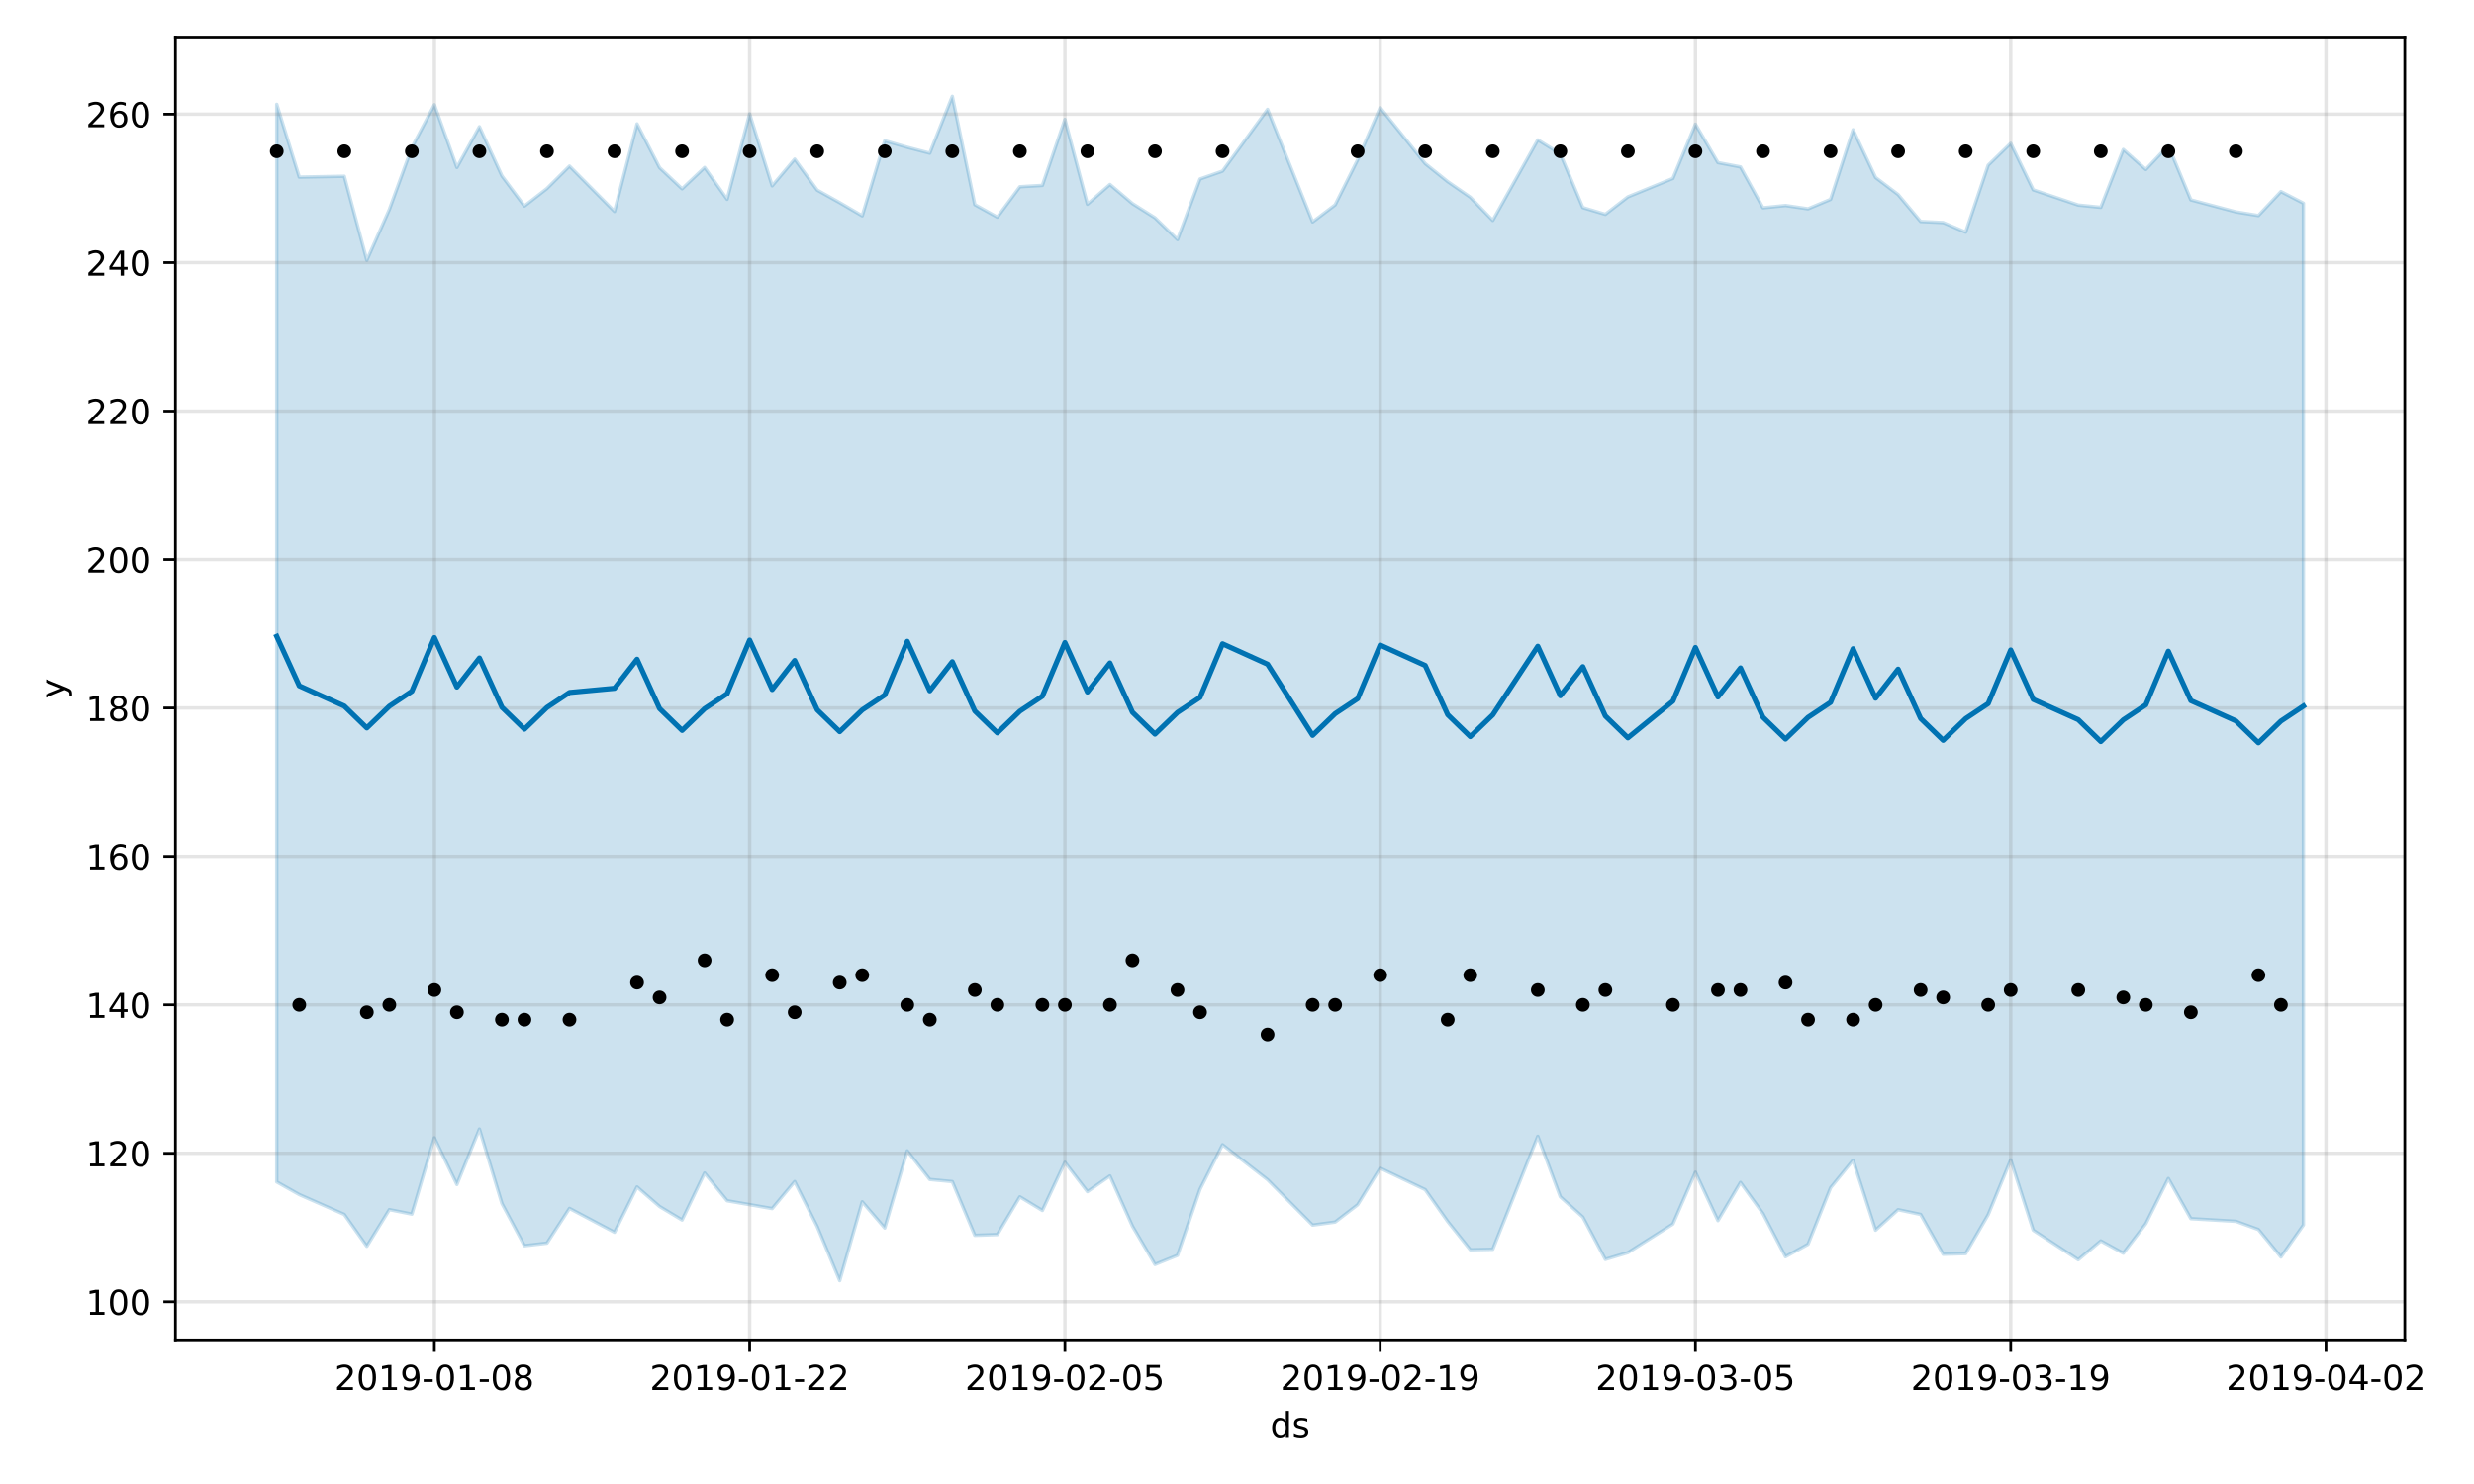 <?xml version="1.0" encoding="utf-8" standalone="no"?>
<!DOCTYPE svg PUBLIC "-//W3C//DTD SVG 1.1//EN"
  "http://www.w3.org/Graphics/SVG/1.1/DTD/svg11.dtd">
<!-- Created with matplotlib (https://matplotlib.org/) -->
<svg height="432pt" version="1.1" viewBox="0 0 720 432" width="720pt" xmlns="http://www.w3.org/2000/svg" xmlns:xlink="http://www.w3.org/1999/xlink">
 <defs>
  <style type="text/css">
*{stroke-linecap:butt;stroke-linejoin:round;}
  </style>
 </defs>
 <g id="figure_1">
  <g id="patch_1">
   <path d="M 0 432 
L 720 432 
L 720 0 
L 0 0 
z
" style="fill:#ffffff;"/>
  </g>
  <g id="axes_1">
   <g id="patch_2">
    <path d="M 51.05 390.04 
L 699.857 390.04 
L 699.857 10.8 
L 51.05 10.8 
z
" style="fill:#ffffff;"/>
   </g>
   <g id="PolyCollection_1">
    <defs>
     <path d="M 80.541 -401.623 
L 80.541 -87.936 
L 87.095 -84.251 
L 100.202 -78.473 
L 106.756 -69.198 
L 113.309 -79.867 
L 119.863 -78.564 
L 126.417 -100.779 
L 132.97 -87.188 
L 139.524 -103.338 
L 146.077 -81.648 
L 152.631 -69.362 
L 159.185 -70.121 
L 165.738 -80.229 
L 178.845 -73.279 
L 185.399 -86.484 
L 191.953 -80.785 
L 198.506 -76.851 
L 205.06 -90.526 
L 211.613 -82.456 
L 218.167 -81.323 
L 224.721 -80.178 
L 231.274 -88.043 
L 237.828 -74.949 
L 244.381 -59.198 
L 250.935 -82.156 
L 257.489 -74.522 
L 264.042 -96.986 
L 270.596 -88.646 
L 277.15 -88.026 
L 283.703 -72.383 
L 290.257 -72.617 
L 296.81 -83.605 
L 303.364 -79.624 
L 309.918 -93.658 
L 316.471 -85.104 
L 323.025 -89.675 
L 329.578 -75.054 
L 336.132 -63.905 
L 342.686 -66.559 
L 349.239 -85.795 
L 355.793 -98.764 
L 368.9 -88.571 
L 382.007 -75.365 
L 388.561 -76.25 
L 395.114 -81.29 
L 401.668 -91.944 
L 414.775 -85.69 
L 421.329 -76.401 
L 427.883 -68.185 
L 434.436 -68.326 
L 447.543 -101.221 
L 454.097 -83.608 
L 460.651 -77.705 
L 467.204 -65.378 
L 473.758 -67.345 
L 486.865 -75.679 
L 493.419 -90.767 
L 499.972 -76.673 
L 506.526 -87.788 
L 513.079 -78.726 
L 519.633 -66.159 
L 526.187 -69.796 
L 532.74 -86.23 
L 539.294 -94.267 
L 545.847 -73.888 
L 552.401 -79.854 
L 558.955 -78.469 
L 565.508 -66.869 
L 572.062 -67.067 
L 578.616 -78.389 
L 585.169 -94.363 
L 591.723 -73.876 
L 604.83 -65.277 
L 611.384 -70.77 
L 617.937 -67.178 
L 624.491 -75.77 
L 631.044 -88.928 
L 637.598 -77.24 
L 650.705 -76.47 
L 657.259 -74.087 
L 663.812 -66.071 
L 670.366 -75.409 
L 670.366 -372.84 
L 670.366 -372.84 
L 663.812 -376.222 
L 657.259 -369.254 
L 650.705 -370.322 
L 637.598 -373.812 
L 631.044 -389.626 
L 624.491 -382.662 
L 617.937 -388.486 
L 611.384 -371.641 
L 604.83 -372.306 
L 591.723 -376.728 
L 585.169 -390.279 
L 578.616 -383.9 
L 572.062 -364.421 
L 565.508 -367.213 
L 558.955 -367.53 
L 552.401 -375.358 
L 545.847 -380.328 
L 539.294 -394.235 
L 532.74 -373.961 
L 526.187 -371.212 
L 519.633 -372.171 
L 513.079 -371.505 
L 506.526 -383.405 
L 499.972 -384.652 
L 493.419 -395.85 
L 486.865 -380.048 
L 473.758 -374.684 
L 467.204 -369.615 
L 460.651 -371.569 
L 454.097 -387.216 
L 447.543 -391.261 
L 434.436 -367.83 
L 427.883 -374.591 
L 421.329 -379.11 
L 414.775 -384.369 
L 401.668 -400.675 
L 395.114 -385.493 
L 388.561 -372.36 
L 382.007 -367.401 
L 368.9 -400.162 
L 355.793 -382.186 
L 349.239 -379.885 
L 342.686 -362.246 
L 336.132 -368.612 
L 329.578 -372.739 
L 323.025 -378.295 
L 316.471 -372.544 
L 309.918 -397.249 
L 303.364 -378.026 
L 296.81 -377.633 
L 290.257 -368.785 
L 283.703 -372.421 
L 277.15 -403.962 
L 270.596 -387.4 
L 264.042 -389.11 
L 257.489 -391.013 
L 250.935 -369.172 
L 244.381 -373.003 
L 237.828 -376.658 
L 231.274 -385.676 
L 224.721 -377.897 
L 218.167 -398.836 
L 211.613 -373.976 
L 205.06 -383.245 
L 198.506 -377.033 
L 191.953 -383.195 
L 185.399 -395.936 
L 178.845 -370.442 
L 165.738 -383.645 
L 159.185 -377.118 
L 152.631 -372.018 
L 146.077 -380.774 
L 139.524 -395.111 
L 132.97 -383.247 
L 126.417 -401.502 
L 119.863 -389.031 
L 113.309 -371.018 
L 106.756 -356.231 
L 100.202 -380.69 
L 87.095 -380.44 
L 80.541 -401.623 
z
" id="mabcf86994c" style="stroke:#0072b2;stroke-opacity:0.2;"/>
    </defs>
    <g clip-path="url(#pe8da8310a9)">
     <use style="fill:#0072b2;fill-opacity:0.2;stroke:#0072b2;stroke-opacity:0.2;" x="0" xlink:href="#mabcf86994c" y="432"/>
    </g>
   </g>
   <g id="matplotlib.axis_1">
    <g id="xtick_1">
     <g id="line2d_1">
      <path clip-path="url(#pe8da8310a9)" d="M 126.417 390.04 
L 126.417 10.8 
" style="fill:none;stroke:#808080;stroke-linecap:square;stroke-opacity:0.2;"/>
     </g>
     <g id="line2d_2">
      <defs>
       <path d="M 0 0 
L 0 3.5 
" id="mdbe8cda053" style="stroke:#000000;stroke-width:0.8;"/>
      </defs>
      <g>
       <use style="stroke:#000000;stroke-width:0.8;" x="126.417" xlink:href="#mdbe8cda053" y="390.04"/>
      </g>
     </g>
     <g id="text_1">
      <!-- 2019-01-08 -->
      <defs>
       <path d="M 19.188 8.297 
L 53.609 8.297 
L 53.609 0 
L 7.328 0 
L 7.328 8.297 
Q 12.938 14.109 22.625 23.891 
Q 32.328 33.688 34.812 36.531 
Q 39.547 41.844 41.422 45.531 
Q 43.312 49.219 43.312 52.781 
Q 43.312 58.594 39.234 62.25 
Q 35.156 65.922 28.609 65.922 
Q 23.969 65.922 18.812 64.312 
Q 13.672 62.703 7.812 59.422 
L 7.812 69.391 
Q 13.766 71.781 18.938 73 
Q 24.125 74.219 28.422 74.219 
Q 39.75 74.219 46.484 68.547 
Q 53.219 62.891 53.219 53.422 
Q 53.219 48.922 51.531 44.891 
Q 49.859 40.875 45.406 35.406 
Q 44.188 33.984 37.641 27.219 
Q 31.109 20.453 19.188 8.297 
z
" id="DejaVuSans-50"/>
       <path d="M 31.781 66.406 
Q 24.172 66.406 20.328 58.906 
Q 16.5 51.422 16.5 36.375 
Q 16.5 21.391 20.328 13.891 
Q 24.172 6.391 31.781 6.391 
Q 39.453 6.391 43.281 13.891 
Q 47.125 21.391 47.125 36.375 
Q 47.125 51.422 43.281 58.906 
Q 39.453 66.406 31.781 66.406 
z
M 31.781 74.219 
Q 44.047 74.219 50.516 64.516 
Q 56.984 54.828 56.984 36.375 
Q 56.984 17.969 50.516 8.266 
Q 44.047 -1.422 31.781 -1.422 
Q 19.531 -1.422 13.062 8.266 
Q 6.594 17.969 6.594 36.375 
Q 6.594 54.828 13.062 64.516 
Q 19.531 74.219 31.781 74.219 
z
" id="DejaVuSans-48"/>
       <path d="M 12.406 8.297 
L 28.516 8.297 
L 28.516 63.922 
L 10.984 60.406 
L 10.984 69.391 
L 28.422 72.906 
L 38.281 72.906 
L 38.281 8.297 
L 54.391 8.297 
L 54.391 0 
L 12.406 0 
z
" id="DejaVuSans-49"/>
       <path d="M 10.984 1.516 
L 10.984 10.5 
Q 14.703 8.734 18.5 7.812 
Q 22.312 6.891 25.984 6.891 
Q 35.75 6.891 40.891 13.453 
Q 46.047 20.016 46.781 33.406 
Q 43.953 29.203 39.594 26.953 
Q 35.25 24.703 29.984 24.703 
Q 19.047 24.703 12.672 31.312 
Q 6.297 37.938 6.297 49.422 
Q 6.297 60.641 12.938 67.422 
Q 19.578 74.219 30.609 74.219 
Q 43.266 74.219 49.922 64.516 
Q 56.594 54.828 56.594 36.375 
Q 56.594 19.141 48.406 8.859 
Q 40.234 -1.422 26.422 -1.422 
Q 22.703 -1.422 18.891 -0.688 
Q 15.094 0.047 10.984 1.516 
z
M 30.609 32.422 
Q 37.25 32.422 41.125 36.953 
Q 45.016 41.5 45.016 49.422 
Q 45.016 57.281 41.125 61.844 
Q 37.25 66.406 30.609 66.406 
Q 23.969 66.406 20.094 61.844 
Q 16.219 57.281 16.219 49.422 
Q 16.219 41.5 20.094 36.953 
Q 23.969 32.422 30.609 32.422 
z
" id="DejaVuSans-57"/>
       <path d="M 4.891 31.391 
L 31.203 31.391 
L 31.203 23.391 
L 4.891 23.391 
z
" id="DejaVuSans-45"/>
       <path d="M 31.781 34.625 
Q 24.75 34.625 20.719 30.859 
Q 16.703 27.094 16.703 20.516 
Q 16.703 13.922 20.719 10.156 
Q 24.75 6.391 31.781 6.391 
Q 38.812 6.391 42.859 10.172 
Q 46.922 13.969 46.922 20.516 
Q 46.922 27.094 42.891 30.859 
Q 38.875 34.625 31.781 34.625 
z
M 21.922 38.812 
Q 15.578 40.375 12.031 44.719 
Q 8.5 49.078 8.5 55.328 
Q 8.5 64.062 14.719 69.141 
Q 20.953 74.219 31.781 74.219 
Q 42.672 74.219 48.875 69.141 
Q 55.078 64.062 55.078 55.328 
Q 55.078 49.078 51.531 44.719 
Q 48 40.375 41.703 38.812 
Q 48.828 37.156 52.797 32.312 
Q 56.781 27.484 56.781 20.516 
Q 56.781 9.906 50.312 4.234 
Q 43.844 -1.422 31.781 -1.422 
Q 19.734 -1.422 13.25 4.234 
Q 6.781 9.906 6.781 20.516 
Q 6.781 27.484 10.781 32.312 
Q 14.797 37.156 21.922 38.812 
z
M 18.312 54.391 
Q 18.312 48.734 21.844 45.562 
Q 25.391 42.391 31.781 42.391 
Q 38.141 42.391 41.719 45.562 
Q 45.312 48.734 45.312 54.391 
Q 45.312 60.062 41.719 63.234 
Q 38.141 66.406 31.781 66.406 
Q 25.391 66.406 21.844 63.234 
Q 18.312 60.062 18.312 54.391 
z
" id="DejaVuSans-56"/>
      </defs>
      <g transform="translate(97.359 404.638)scale(0.1 -0.1)">
       <use xlink:href="#DejaVuSans-50"/>
       <use x="63.623" xlink:href="#DejaVuSans-48"/>
       <use x="127.246" xlink:href="#DejaVuSans-49"/>
       <use x="190.869" xlink:href="#DejaVuSans-57"/>
       <use x="254.492" xlink:href="#DejaVuSans-45"/>
       <use x="290.576" xlink:href="#DejaVuSans-48"/>
       <use x="354.199" xlink:href="#DejaVuSans-49"/>
       <use x="417.822" xlink:href="#DejaVuSans-45"/>
       <use x="453.906" xlink:href="#DejaVuSans-48"/>
       <use x="517.529" xlink:href="#DejaVuSans-56"/>
      </g>
     </g>
    </g>
    <g id="xtick_2">
     <g id="line2d_3">
      <path clip-path="url(#pe8da8310a9)" d="M 218.167 390.04 
L 218.167 10.8 
" style="fill:none;stroke:#808080;stroke-linecap:square;stroke-opacity:0.2;"/>
     </g>
     <g id="line2d_4">
      <g>
       <use style="stroke:#000000;stroke-width:0.8;" x="218.167" xlink:href="#mdbe8cda053" y="390.04"/>
      </g>
     </g>
     <g id="text_2">
      <!-- 2019-01-22 -->
      <g transform="translate(189.109 404.638)scale(0.1 -0.1)">
       <use xlink:href="#DejaVuSans-50"/>
       <use x="63.623" xlink:href="#DejaVuSans-48"/>
       <use x="127.246" xlink:href="#DejaVuSans-49"/>
       <use x="190.869" xlink:href="#DejaVuSans-57"/>
       <use x="254.492" xlink:href="#DejaVuSans-45"/>
       <use x="290.576" xlink:href="#DejaVuSans-48"/>
       <use x="354.199" xlink:href="#DejaVuSans-49"/>
       <use x="417.822" xlink:href="#DejaVuSans-45"/>
       <use x="453.906" xlink:href="#DejaVuSans-50"/>
       <use x="517.529" xlink:href="#DejaVuSans-50"/>
      </g>
     </g>
    </g>
    <g id="xtick_3">
     <g id="line2d_5">
      <path clip-path="url(#pe8da8310a9)" d="M 309.918 390.04 
L 309.918 10.8 
" style="fill:none;stroke:#808080;stroke-linecap:square;stroke-opacity:0.2;"/>
     </g>
     <g id="line2d_6">
      <g>
       <use style="stroke:#000000;stroke-width:0.8;" x="309.918" xlink:href="#mdbe8cda053" y="390.04"/>
      </g>
     </g>
     <g id="text_3">
      <!-- 2019-02-05 -->
      <defs>
       <path d="M 10.797 72.906 
L 49.516 72.906 
L 49.516 64.594 
L 19.828 64.594 
L 19.828 46.734 
Q 21.969 47.469 24.109 47.828 
Q 26.266 48.188 28.422 48.188 
Q 40.625 48.188 47.75 41.5 
Q 54.891 34.812 54.891 23.391 
Q 54.891 11.625 47.562 5.094 
Q 40.234 -1.422 26.906 -1.422 
Q 22.312 -1.422 17.547 -0.641 
Q 12.797 0.141 7.719 1.703 
L 7.719 11.625 
Q 12.109 9.234 16.797 8.062 
Q 21.484 6.891 26.703 6.891 
Q 35.156 6.891 40.078 11.328 
Q 45.016 15.766 45.016 23.391 
Q 45.016 31 40.078 35.438 
Q 35.156 39.891 26.703 39.891 
Q 22.75 39.891 18.812 39.016 
Q 14.891 38.141 10.797 36.281 
z
" id="DejaVuSans-53"/>
      </defs>
      <g transform="translate(280.86 404.638)scale(0.1 -0.1)">
       <use xlink:href="#DejaVuSans-50"/>
       <use x="63.623" xlink:href="#DejaVuSans-48"/>
       <use x="127.246" xlink:href="#DejaVuSans-49"/>
       <use x="190.869" xlink:href="#DejaVuSans-57"/>
       <use x="254.492" xlink:href="#DejaVuSans-45"/>
       <use x="290.576" xlink:href="#DejaVuSans-48"/>
       <use x="354.199" xlink:href="#DejaVuSans-50"/>
       <use x="417.822" xlink:href="#DejaVuSans-45"/>
       <use x="453.906" xlink:href="#DejaVuSans-48"/>
       <use x="517.529" xlink:href="#DejaVuSans-53"/>
      </g>
     </g>
    </g>
    <g id="xtick_4">
     <g id="line2d_7">
      <path clip-path="url(#pe8da8310a9)" d="M 401.668 390.04 
L 401.668 10.8 
" style="fill:none;stroke:#808080;stroke-linecap:square;stroke-opacity:0.2;"/>
     </g>
     <g id="line2d_8">
      <g>
       <use style="stroke:#000000;stroke-width:0.8;" x="401.668" xlink:href="#mdbe8cda053" y="390.04"/>
      </g>
     </g>
     <g id="text_4">
      <!-- 2019-02-19 -->
      <g transform="translate(372.61 404.638)scale(0.1 -0.1)">
       <use xlink:href="#DejaVuSans-50"/>
       <use x="63.623" xlink:href="#DejaVuSans-48"/>
       <use x="127.246" xlink:href="#DejaVuSans-49"/>
       <use x="190.869" xlink:href="#DejaVuSans-57"/>
       <use x="254.492" xlink:href="#DejaVuSans-45"/>
       <use x="290.576" xlink:href="#DejaVuSans-48"/>
       <use x="354.199" xlink:href="#DejaVuSans-50"/>
       <use x="417.822" xlink:href="#DejaVuSans-45"/>
       <use x="453.906" xlink:href="#DejaVuSans-49"/>
       <use x="517.529" xlink:href="#DejaVuSans-57"/>
      </g>
     </g>
    </g>
    <g id="xtick_5">
     <g id="line2d_9">
      <path clip-path="url(#pe8da8310a9)" d="M 493.419 390.04 
L 493.419 10.8 
" style="fill:none;stroke:#808080;stroke-linecap:square;stroke-opacity:0.2;"/>
     </g>
     <g id="line2d_10">
      <g>
       <use style="stroke:#000000;stroke-width:0.8;" x="493.419" xlink:href="#mdbe8cda053" y="390.04"/>
      </g>
     </g>
     <g id="text_5">
      <!-- 2019-03-05 -->
      <defs>
       <path d="M 40.578 39.312 
Q 47.656 37.797 51.625 33 
Q 55.609 28.219 55.609 21.188 
Q 55.609 10.406 48.188 4.484 
Q 40.766 -1.422 27.094 -1.422 
Q 22.516 -1.422 17.656 -0.516 
Q 12.797 0.391 7.625 2.203 
L 7.625 11.719 
Q 11.719 9.328 16.594 8.109 
Q 21.484 6.891 26.812 6.891 
Q 36.078 6.891 40.938 10.547 
Q 45.797 14.203 45.797 21.188 
Q 45.797 27.641 41.281 31.266 
Q 36.766 34.906 28.719 34.906 
L 20.219 34.906 
L 20.219 43.016 
L 29.109 43.016 
Q 36.375 43.016 40.234 45.922 
Q 44.094 48.828 44.094 54.297 
Q 44.094 59.906 40.109 62.906 
Q 36.141 65.922 28.719 65.922 
Q 24.656 65.922 20.016 65.031 
Q 15.375 64.156 9.812 62.312 
L 9.812 71.094 
Q 15.438 72.656 20.344 73.438 
Q 25.25 74.219 29.594 74.219 
Q 40.828 74.219 47.359 69.109 
Q 53.906 64.016 53.906 55.328 
Q 53.906 49.266 50.438 45.094 
Q 46.969 40.922 40.578 39.312 
z
" id="DejaVuSans-51"/>
      </defs>
      <g transform="translate(464.361 404.638)scale(0.1 -0.1)">
       <use xlink:href="#DejaVuSans-50"/>
       <use x="63.623" xlink:href="#DejaVuSans-48"/>
       <use x="127.246" xlink:href="#DejaVuSans-49"/>
       <use x="190.869" xlink:href="#DejaVuSans-57"/>
       <use x="254.492" xlink:href="#DejaVuSans-45"/>
       <use x="290.576" xlink:href="#DejaVuSans-48"/>
       <use x="354.199" xlink:href="#DejaVuSans-51"/>
       <use x="417.822" xlink:href="#DejaVuSans-45"/>
       <use x="453.906" xlink:href="#DejaVuSans-48"/>
       <use x="517.529" xlink:href="#DejaVuSans-53"/>
      </g>
     </g>
    </g>
    <g id="xtick_6">
     <g id="line2d_11">
      <path clip-path="url(#pe8da8310a9)" d="M 585.169 390.04 
L 585.169 10.8 
" style="fill:none;stroke:#808080;stroke-linecap:square;stroke-opacity:0.2;"/>
     </g>
     <g id="line2d_12">
      <g>
       <use style="stroke:#000000;stroke-width:0.8;" x="585.169" xlink:href="#mdbe8cda053" y="390.04"/>
      </g>
     </g>
     <g id="text_6">
      <!-- 2019-03-19 -->
      <g transform="translate(556.111 404.638)scale(0.1 -0.1)">
       <use xlink:href="#DejaVuSans-50"/>
       <use x="63.623" xlink:href="#DejaVuSans-48"/>
       <use x="127.246" xlink:href="#DejaVuSans-49"/>
       <use x="190.869" xlink:href="#DejaVuSans-57"/>
       <use x="254.492" xlink:href="#DejaVuSans-45"/>
       <use x="290.576" xlink:href="#DejaVuSans-48"/>
       <use x="354.199" xlink:href="#DejaVuSans-51"/>
       <use x="417.822" xlink:href="#DejaVuSans-45"/>
       <use x="453.906" xlink:href="#DejaVuSans-49"/>
       <use x="517.529" xlink:href="#DejaVuSans-57"/>
      </g>
     </g>
    </g>
    <g id="xtick_7">
     <g id="line2d_13">
      <path clip-path="url(#pe8da8310a9)" d="M 676.92 390.04 
L 676.92 10.8 
" style="fill:none;stroke:#808080;stroke-linecap:square;stroke-opacity:0.2;"/>
     </g>
     <g id="line2d_14">
      <g>
       <use style="stroke:#000000;stroke-width:0.8;" x="676.92" xlink:href="#mdbe8cda053" y="390.04"/>
      </g>
     </g>
     <g id="text_7">
      <!-- 2019-04-02 -->
      <defs>
       <path d="M 37.797 64.312 
L 12.891 25.391 
L 37.797 25.391 
z
M 35.203 72.906 
L 47.609 72.906 
L 47.609 25.391 
L 58.016 25.391 
L 58.016 17.188 
L 47.609 17.188 
L 47.609 0 
L 37.797 0 
L 37.797 17.188 
L 4.891 17.188 
L 4.891 26.703 
z
" id="DejaVuSans-52"/>
      </defs>
      <g transform="translate(647.862 404.638)scale(0.1 -0.1)">
       <use xlink:href="#DejaVuSans-50"/>
       <use x="63.623" xlink:href="#DejaVuSans-48"/>
       <use x="127.246" xlink:href="#DejaVuSans-49"/>
       <use x="190.869" xlink:href="#DejaVuSans-57"/>
       <use x="254.492" xlink:href="#DejaVuSans-45"/>
       <use x="290.576" xlink:href="#DejaVuSans-48"/>
       <use x="354.199" xlink:href="#DejaVuSans-52"/>
       <use x="417.822" xlink:href="#DejaVuSans-45"/>
       <use x="453.906" xlink:href="#DejaVuSans-48"/>
       <use x="517.529" xlink:href="#DejaVuSans-50"/>
      </g>
     </g>
    </g>
    <g id="text_8">
     <!-- ds -->
     <defs>
      <path d="M 45.406 46.391 
L 45.406 75.984 
L 54.391 75.984 
L 54.391 0 
L 45.406 0 
L 45.406 8.203 
Q 42.578 3.328 38.25 0.953 
Q 33.938 -1.422 27.875 -1.422 
Q 17.969 -1.422 11.734 6.484 
Q 5.516 14.406 5.516 27.297 
Q 5.516 40.188 11.734 48.094 
Q 17.969 56 27.875 56 
Q 33.938 56 38.25 53.625 
Q 42.578 51.266 45.406 46.391 
z
M 14.797 27.297 
Q 14.797 17.391 18.875 11.75 
Q 22.953 6.109 30.078 6.109 
Q 37.203 6.109 41.297 11.75 
Q 45.406 17.391 45.406 27.297 
Q 45.406 37.203 41.297 42.844 
Q 37.203 48.484 30.078 48.484 
Q 22.953 48.484 18.875 42.844 
Q 14.797 37.203 14.797 27.297 
z
" id="DejaVuSans-100"/>
      <path d="M 44.281 53.078 
L 44.281 44.578 
Q 40.484 46.531 36.375 47.5 
Q 32.281 48.484 27.875 48.484 
Q 21.188 48.484 17.844 46.438 
Q 14.5 44.391 14.5 40.281 
Q 14.5 37.156 16.891 35.375 
Q 19.281 33.594 26.516 31.984 
L 29.594 31.297 
Q 39.156 29.25 43.188 25.516 
Q 47.219 21.781 47.219 15.094 
Q 47.219 7.469 41.188 3.016 
Q 35.156 -1.422 24.609 -1.422 
Q 20.219 -1.422 15.453 -0.562 
Q 10.688 0.297 5.422 2 
L 5.422 11.281 
Q 10.406 8.688 15.234 7.391 
Q 20.062 6.109 24.812 6.109 
Q 31.156 6.109 34.562 8.281 
Q 37.984 10.453 37.984 14.406 
Q 37.984 18.062 35.516 20.016 
Q 33.062 21.969 24.703 23.781 
L 21.578 24.516 
Q 13.234 26.266 9.516 29.906 
Q 5.812 33.547 5.812 39.891 
Q 5.812 47.609 11.281 51.797 
Q 16.75 56 26.812 56 
Q 31.781 56 36.172 55.266 
Q 40.578 54.547 44.281 53.078 
z
" id="DejaVuSans-115"/>
     </defs>
     <g transform="translate(369.675 418.317)scale(0.1 -0.1)">
      <use xlink:href="#DejaVuSans-100"/>
      <use x="63.477" xlink:href="#DejaVuSans-115"/>
     </g>
    </g>
   </g>
   <g id="matplotlib.axis_2">
    <g id="ytick_1">
     <g id="line2d_15">
      <path clip-path="url(#pe8da8310a9)" d="M 51.05 378.946 
L 699.857 378.946 
" style="fill:none;stroke:#808080;stroke-linecap:square;stroke-opacity:0.2;"/>
     </g>
     <g id="line2d_16">
      <defs>
       <path d="M 0 0 
L -3.5 0 
" id="me1fef19b30" style="stroke:#000000;stroke-width:0.8;"/>
      </defs>
      <g>
       <use style="stroke:#000000;stroke-width:0.8;" x="51.05" xlink:href="#me1fef19b30" y="378.946"/>
      </g>
     </g>
     <g id="text_9">
      <!-- 100 -->
      <g transform="translate(24.962 382.745)scale(0.1 -0.1)">
       <use xlink:href="#DejaVuSans-49"/>
       <use x="63.623" xlink:href="#DejaVuSans-48"/>
       <use x="127.246" xlink:href="#DejaVuSans-48"/>
      </g>
     </g>
    </g>
    <g id="ytick_2">
     <g id="line2d_17">
      <path clip-path="url(#pe8da8310a9)" d="M 51.05 335.733 
L 699.857 335.733 
" style="fill:none;stroke:#808080;stroke-linecap:square;stroke-opacity:0.2;"/>
     </g>
     <g id="line2d_18">
      <g>
       <use style="stroke:#000000;stroke-width:0.8;" x="51.05" xlink:href="#me1fef19b30" y="335.733"/>
      </g>
     </g>
     <g id="text_10">
      <!-- 120 -->
      <g transform="translate(24.962 339.532)scale(0.1 -0.1)">
       <use xlink:href="#DejaVuSans-49"/>
       <use x="63.623" xlink:href="#DejaVuSans-50"/>
       <use x="127.246" xlink:href="#DejaVuSans-48"/>
      </g>
     </g>
    </g>
    <g id="ytick_3">
     <g id="line2d_19">
      <path clip-path="url(#pe8da8310a9)" d="M 51.05 292.519 
L 699.857 292.519 
" style="fill:none;stroke:#808080;stroke-linecap:square;stroke-opacity:0.2;"/>
     </g>
     <g id="line2d_20">
      <g>
       <use style="stroke:#000000;stroke-width:0.8;" x="51.05" xlink:href="#me1fef19b30" y="292.519"/>
      </g>
     </g>
     <g id="text_11">
      <!-- 140 -->
      <g transform="translate(24.962 296.318)scale(0.1 -0.1)">
       <use xlink:href="#DejaVuSans-49"/>
       <use x="63.623" xlink:href="#DejaVuSans-52"/>
       <use x="127.246" xlink:href="#DejaVuSans-48"/>
      </g>
     </g>
    </g>
    <g id="ytick_4">
     <g id="line2d_21">
      <path clip-path="url(#pe8da8310a9)" d="M 51.05 249.306 
L 699.857 249.306 
" style="fill:none;stroke:#808080;stroke-linecap:square;stroke-opacity:0.2;"/>
     </g>
     <g id="line2d_22">
      <g>
       <use style="stroke:#000000;stroke-width:0.8;" x="51.05" xlink:href="#me1fef19b30" y="249.306"/>
      </g>
     </g>
     <g id="text_12">
      <!-- 160 -->
      <defs>
       <path d="M 33.016 40.375 
Q 26.375 40.375 22.484 35.828 
Q 18.609 31.297 18.609 23.391 
Q 18.609 15.531 22.484 10.953 
Q 26.375 6.391 33.016 6.391 
Q 39.656 6.391 43.531 10.953 
Q 47.406 15.531 47.406 23.391 
Q 47.406 31.297 43.531 35.828 
Q 39.656 40.375 33.016 40.375 
z
M 52.594 71.297 
L 52.594 62.312 
Q 48.875 64.062 45.094 64.984 
Q 41.312 65.922 37.594 65.922 
Q 27.828 65.922 22.672 59.328 
Q 17.531 52.734 16.797 39.406 
Q 19.672 43.656 24.016 45.922 
Q 28.375 48.188 33.594 48.188 
Q 44.578 48.188 50.953 41.516 
Q 57.328 34.859 57.328 23.391 
Q 57.328 12.156 50.688 5.359 
Q 44.047 -1.422 33.016 -1.422 
Q 20.359 -1.422 13.672 8.266 
Q 6.984 17.969 6.984 36.375 
Q 6.984 53.656 15.188 63.938 
Q 23.391 74.219 37.203 74.219 
Q 40.922 74.219 44.703 73.484 
Q 48.484 72.75 52.594 71.297 
z
" id="DejaVuSans-54"/>
      </defs>
      <g transform="translate(24.962 253.105)scale(0.1 -0.1)">
       <use xlink:href="#DejaVuSans-49"/>
       <use x="63.623" xlink:href="#DejaVuSans-54"/>
       <use x="127.246" xlink:href="#DejaVuSans-48"/>
      </g>
     </g>
    </g>
    <g id="ytick_5">
     <g id="line2d_23">
      <path clip-path="url(#pe8da8310a9)" d="M 51.05 206.092 
L 699.857 206.092 
" style="fill:none;stroke:#808080;stroke-linecap:square;stroke-opacity:0.2;"/>
     </g>
     <g id="line2d_24">
      <g>
       <use style="stroke:#000000;stroke-width:0.8;" x="51.05" xlink:href="#me1fef19b30" y="206.092"/>
      </g>
     </g>
     <g id="text_13">
      <!-- 180 -->
      <g transform="translate(24.962 209.891)scale(0.1 -0.1)">
       <use xlink:href="#DejaVuSans-49"/>
       <use x="63.623" xlink:href="#DejaVuSans-56"/>
       <use x="127.246" xlink:href="#DejaVuSans-48"/>
      </g>
     </g>
    </g>
    <g id="ytick_6">
     <g id="line2d_25">
      <path clip-path="url(#pe8da8310a9)" d="M 51.05 162.878 
L 699.857 162.878 
" style="fill:none;stroke:#808080;stroke-linecap:square;stroke-opacity:0.2;"/>
     </g>
     <g id="line2d_26">
      <g>
       <use style="stroke:#000000;stroke-width:0.8;" x="51.05" xlink:href="#me1fef19b30" y="162.878"/>
      </g>
     </g>
     <g id="text_14">
      <!-- 200 -->
      <g transform="translate(24.962 166.678)scale(0.1 -0.1)">
       <use xlink:href="#DejaVuSans-50"/>
       <use x="63.623" xlink:href="#DejaVuSans-48"/>
       <use x="127.246" xlink:href="#DejaVuSans-48"/>
      </g>
     </g>
    </g>
    <g id="ytick_7">
     <g id="line2d_27">
      <path clip-path="url(#pe8da8310a9)" d="M 51.05 119.665 
L 699.857 119.665 
" style="fill:none;stroke:#808080;stroke-linecap:square;stroke-opacity:0.2;"/>
     </g>
     <g id="line2d_28">
      <g>
       <use style="stroke:#000000;stroke-width:0.8;" x="51.05" xlink:href="#me1fef19b30" y="119.665"/>
      </g>
     </g>
     <g id="text_15">
      <!-- 220 -->
      <g transform="translate(24.962 123.464)scale(0.1 -0.1)">
       <use xlink:href="#DejaVuSans-50"/>
       <use x="63.623" xlink:href="#DejaVuSans-50"/>
       <use x="127.246" xlink:href="#DejaVuSans-48"/>
      </g>
     </g>
    </g>
    <g id="ytick_8">
     <g id="line2d_29">
      <path clip-path="url(#pe8da8310a9)" d="M 51.05 76.451 
L 699.857 76.451 
" style="fill:none;stroke:#808080;stroke-linecap:square;stroke-opacity:0.2;"/>
     </g>
     <g id="line2d_30">
      <g>
       <use style="stroke:#000000;stroke-width:0.8;" x="51.05" xlink:href="#me1fef19b30" y="76.451"/>
      </g>
     </g>
     <g id="text_16">
      <!-- 240 -->
      <g transform="translate(24.962 80.25)scale(0.1 -0.1)">
       <use xlink:href="#DejaVuSans-50"/>
       <use x="63.623" xlink:href="#DejaVuSans-52"/>
       <use x="127.246" xlink:href="#DejaVuSans-48"/>
      </g>
     </g>
    </g>
    <g id="ytick_9">
     <g id="line2d_31">
      <path clip-path="url(#pe8da8310a9)" d="M 51.05 33.238 
L 699.857 33.238 
" style="fill:none;stroke:#808080;stroke-linecap:square;stroke-opacity:0.2;"/>
     </g>
     <g id="line2d_32">
      <g>
       <use style="stroke:#000000;stroke-width:0.8;" x="51.05" xlink:href="#me1fef19b30" y="33.238"/>
      </g>
     </g>
     <g id="text_17">
      <!-- 260 -->
      <g transform="translate(24.962 37.037)scale(0.1 -0.1)">
       <use xlink:href="#DejaVuSans-50"/>
       <use x="63.623" xlink:href="#DejaVuSans-54"/>
       <use x="127.246" xlink:href="#DejaVuSans-48"/>
      </g>
     </g>
    </g>
    <g id="text_18">
     <!-- y -->
     <defs>
      <path d="M 32.172 -5.078 
Q 28.375 -14.844 24.75 -17.812 
Q 21.141 -20.797 15.094 -20.797 
L 7.906 -20.797 
L 7.906 -13.281 
L 13.188 -13.281 
Q 16.891 -13.281 18.938 -11.516 
Q 21 -9.766 23.484 -3.219 
L 25.094 0.875 
L 2.984 54.688 
L 12.5 54.688 
L 29.594 11.922 
L 46.688 54.688 
L 56.203 54.688 
z
" id="DejaVuSans-121"/>
     </defs>
     <g transform="translate(18.883 203.379)rotate(-90)scale(0.1 -0.1)">
      <use xlink:href="#DejaVuSans-121"/>
     </g>
    </g>
   </g>
   <g id="line2d_33">
    <defs>
     <path d="M 0 1.5 
C 0.398 1.5 0.779 1.342 1.061 1.061 
C 1.342 0.779 1.5 0.398 1.5 0 
C 1.5 -0.398 1.342 -0.779 1.061 -1.061 
C 0.779 -1.342 0.398 -1.5 0 -1.5 
C -0.398 -1.5 -0.779 -1.342 -1.061 -1.061 
C -1.342 -0.779 -1.5 -0.398 -1.5 0 
C -1.5 0.398 -1.342 0.779 -1.061 1.061 
C -0.779 1.342 -0.398 1.5 0 1.5 
z
" id="m8113a3e030" style="stroke:#000000;"/>
    </defs>
    <g clip-path="url(#pe8da8310a9)">
     <use style="stroke:#000000;" x="80.541" xlink:href="#m8113a3e030" y="44.041"/>
     <use style="stroke:#000000;" x="87.095" xlink:href="#m8113a3e030" y="292.519"/>
     <use style="stroke:#000000;" x="100.202" xlink:href="#m8113a3e030" y="44.041"/>
     <use style="stroke:#000000;" x="106.756" xlink:href="#m8113a3e030" y="294.68"/>
     <use style="stroke:#000000;" x="113.309" xlink:href="#m8113a3e030" y="292.519"/>
     <use style="stroke:#000000;" x="119.863" xlink:href="#m8113a3e030" y="44.041"/>
     <use style="stroke:#000000;" x="126.417" xlink:href="#m8113a3e030" y="288.198"/>
     <use style="stroke:#000000;" x="132.97" xlink:href="#m8113a3e030" y="294.68"/>
     <use style="stroke:#000000;" x="139.524" xlink:href="#m8113a3e030" y="44.041"/>
     <use style="stroke:#000000;" x="146.077" xlink:href="#m8113a3e030" y="296.84"/>
     <use style="stroke:#000000;" x="152.631" xlink:href="#m8113a3e030" y="296.84"/>
     <use style="stroke:#000000;" x="159.185" xlink:href="#m8113a3e030" y="44.041"/>
     <use style="stroke:#000000;" x="165.738" xlink:href="#m8113a3e030" y="296.84"/>
     <use style="stroke:#000000;" x="178.845" xlink:href="#m8113a3e030" y="44.041"/>
     <use style="stroke:#000000;" x="185.399" xlink:href="#m8113a3e030" y="286.037"/>
     <use style="stroke:#000000;" x="191.953" xlink:href="#m8113a3e030" y="290.358"/>
     <use style="stroke:#000000;" x="198.506" xlink:href="#m8113a3e030" y="44.041"/>
     <use style="stroke:#000000;" x="205.06" xlink:href="#m8113a3e030" y="279.555"/>
     <use style="stroke:#000000;" x="211.613" xlink:href="#m8113a3e030" y="296.84"/>
     <use style="stroke:#000000;" x="218.167" xlink:href="#m8113a3e030" y="44.041"/>
     <use style="stroke:#000000;" x="224.721" xlink:href="#m8113a3e030" y="283.876"/>
     <use style="stroke:#000000;" x="231.274" xlink:href="#m8113a3e030" y="294.68"/>
     <use style="stroke:#000000;" x="237.828" xlink:href="#m8113a3e030" y="44.041"/>
     <use style="stroke:#000000;" x="244.381" xlink:href="#m8113a3e030" y="286.037"/>
     <use style="stroke:#000000;" x="250.935" xlink:href="#m8113a3e030" y="283.876"/>
     <use style="stroke:#000000;" x="257.489" xlink:href="#m8113a3e030" y="44.041"/>
     <use style="stroke:#000000;" x="264.042" xlink:href="#m8113a3e030" y="292.519"/>
     <use style="stroke:#000000;" x="270.596" xlink:href="#m8113a3e030" y="296.84"/>
     <use style="stroke:#000000;" x="277.15" xlink:href="#m8113a3e030" y="44.041"/>
     <use style="stroke:#000000;" x="283.703" xlink:href="#m8113a3e030" y="288.198"/>
     <use style="stroke:#000000;" x="290.257" xlink:href="#m8113a3e030" y="292.519"/>
     <use style="stroke:#000000;" x="296.81" xlink:href="#m8113a3e030" y="44.041"/>
     <use style="stroke:#000000;" x="303.364" xlink:href="#m8113a3e030" y="292.519"/>
     <use style="stroke:#000000;" x="309.918" xlink:href="#m8113a3e030" y="292.519"/>
     <use style="stroke:#000000;" x="316.471" xlink:href="#m8113a3e030" y="44.041"/>
     <use style="stroke:#000000;" x="323.025" xlink:href="#m8113a3e030" y="292.519"/>
     <use style="stroke:#000000;" x="329.578" xlink:href="#m8113a3e030" y="279.555"/>
     <use style="stroke:#000000;" x="336.132" xlink:href="#m8113a3e030" y="44.041"/>
     <use style="stroke:#000000;" x="342.686" xlink:href="#m8113a3e030" y="288.198"/>
     <use style="stroke:#000000;" x="349.239" xlink:href="#m8113a3e030" y="294.68"/>
     <use style="stroke:#000000;" x="355.793" xlink:href="#m8113a3e030" y="44.041"/>
     <use style="stroke:#000000;" x="368.9" xlink:href="#m8113a3e030" y="301.162"/>
     <use style="stroke:#000000;" x="382.007" xlink:href="#m8113a3e030" y="292.519"/>
     <use style="stroke:#000000;" x="388.561" xlink:href="#m8113a3e030" y="292.519"/>
     <use style="stroke:#000000;" x="395.114" xlink:href="#m8113a3e030" y="44.041"/>
     <use style="stroke:#000000;" x="401.668" xlink:href="#m8113a3e030" y="283.876"/>
     <use style="stroke:#000000;" x="414.775" xlink:href="#m8113a3e030" y="44.041"/>
     <use style="stroke:#000000;" x="421.329" xlink:href="#m8113a3e030" y="296.84"/>
     <use style="stroke:#000000;" x="427.883" xlink:href="#m8113a3e030" y="283.876"/>
     <use style="stroke:#000000;" x="434.436" xlink:href="#m8113a3e030" y="44.041"/>
     <use style="stroke:#000000;" x="447.543" xlink:href="#m8113a3e030" y="288.198"/>
     <use style="stroke:#000000;" x="454.097" xlink:href="#m8113a3e030" y="44.041"/>
     <use style="stroke:#000000;" x="460.651" xlink:href="#m8113a3e030" y="292.519"/>
     <use style="stroke:#000000;" x="467.204" xlink:href="#m8113a3e030" y="288.198"/>
     <use style="stroke:#000000;" x="473.758" xlink:href="#m8113a3e030" y="44.041"/>
     <use style="stroke:#000000;" x="486.865" xlink:href="#m8113a3e030" y="292.519"/>
     <use style="stroke:#000000;" x="493.419" xlink:href="#m8113a3e030" y="44.041"/>
     <use style="stroke:#000000;" x="499.972" xlink:href="#m8113a3e030" y="288.198"/>
     <use style="stroke:#000000;" x="506.526" xlink:href="#m8113a3e030" y="288.198"/>
     <use style="stroke:#000000;" x="513.079" xlink:href="#m8113a3e030" y="44.041"/>
     <use style="stroke:#000000;" x="519.633" xlink:href="#m8113a3e030" y="286.037"/>
     <use style="stroke:#000000;" x="526.187" xlink:href="#m8113a3e030" y="296.84"/>
     <use style="stroke:#000000;" x="532.74" xlink:href="#m8113a3e030" y="44.041"/>
     <use style="stroke:#000000;" x="539.294" xlink:href="#m8113a3e030" y="296.84"/>
     <use style="stroke:#000000;" x="545.847" xlink:href="#m8113a3e030" y="292.519"/>
     <use style="stroke:#000000;" x="552.401" xlink:href="#m8113a3e030" y="44.041"/>
     <use style="stroke:#000000;" x="558.955" xlink:href="#m8113a3e030" y="288.198"/>
     <use style="stroke:#000000;" x="565.508" xlink:href="#m8113a3e030" y="290.358"/>
     <use style="stroke:#000000;" x="572.062" xlink:href="#m8113a3e030" y="44.041"/>
     <use style="stroke:#000000;" x="578.616" xlink:href="#m8113a3e030" y="292.519"/>
     <use style="stroke:#000000;" x="585.169" xlink:href="#m8113a3e030" y="288.198"/>
     <use style="stroke:#000000;" x="591.723" xlink:href="#m8113a3e030" y="44.041"/>
     <use style="stroke:#000000;" x="604.83" xlink:href="#m8113a3e030" y="288.198"/>
     <use style="stroke:#000000;" x="611.384" xlink:href="#m8113a3e030" y="44.041"/>
     <use style="stroke:#000000;" x="617.937" xlink:href="#m8113a3e030" y="290.358"/>
     <use style="stroke:#000000;" x="624.491" xlink:href="#m8113a3e030" y="292.519"/>
     <use style="stroke:#000000;" x="631.044" xlink:href="#m8113a3e030" y="44.041"/>
     <use style="stroke:#000000;" x="637.598" xlink:href="#m8113a3e030" y="294.68"/>
     <use style="stroke:#000000;" x="650.705" xlink:href="#m8113a3e030" y="44.041"/>
     <use style="stroke:#000000;" x="657.259" xlink:href="#m8113a3e030" y="283.876"/>
     <use style="stroke:#000000;" x="663.812" xlink:href="#m8113a3e030" y="292.519"/>
    </g>
   </g>
   <g id="line2d_34">
    <path clip-path="url(#pe8da8310a9)" d="M 80.541 185.262 
L 87.095 199.64 
L 100.202 205.541 
L 106.756 211.9 
L 113.309 205.585 
L 119.863 201.223 
L 126.417 185.622 
L 132.97 200.001 
L 139.524 191.558 
L 146.077 205.901 
L 152.631 212.26 
L 159.185 205.946 
L 165.738 201.584 
L 178.845 200.361 
L 185.399 191.918 
L 191.953 206.261 
L 198.506 212.62 
L 205.06 206.306 
L 211.613 201.944 
L 218.167 186.343 
L 224.721 200.721 
L 231.274 192.279 
L 237.828 206.621 
L 244.381 212.98 
L 250.935 206.666 
L 257.489 202.304 
L 264.042 186.703 
L 270.596 201.081 
L 277.15 192.639 
L 283.703 206.981 
L 290.257 213.34 
L 296.81 207.026 
L 303.364 202.664 
L 309.918 187.063 
L 316.471 201.441 
L 323.025 192.999 
L 329.578 207.341 
L 336.132 213.7 
L 342.686 207.386 
L 349.239 203.024 
L 355.793 187.423 
L 368.9 193.359 
L 382.007 214.061 
L 388.561 207.746 
L 395.114 203.384 
L 401.668 187.783 
L 414.775 193.719 
L 421.329 208.062 
L 427.883 214.421 
L 434.436 208.106 
L 447.543 188.144 
L 454.097 202.522 
L 460.651 194.079 
L 467.204 208.422 
L 473.758 214.781 
L 486.865 204.105 
L 493.419 188.504 
L 499.972 202.882 
L 506.526 194.439 
L 513.079 208.782 
L 519.633 215.141 
L 526.187 208.827 
L 532.74 204.465 
L 539.294 188.864 
L 545.847 203.242 
L 552.401 194.8 
L 558.955 209.142 
L 565.508 215.501 
L 572.062 209.187 
L 578.616 204.825 
L 585.169 189.224 
L 591.723 203.602 
L 604.83 209.502 
L 611.384 215.861 
L 617.937 209.547 
L 624.491 205.185 
L 631.044 189.584 
L 637.598 203.962 
L 650.705 209.862 
L 657.259 216.221 
L 663.812 209.907 
L 670.366 205.545 
" style="fill:none;stroke:#0072b2;stroke-linecap:square;stroke-width:1.5;"/>
   </g>
   <g id="patch_3">
    <path d="M 51.05 390.04 
L 51.05 10.8 
" style="fill:none;stroke:#000000;stroke-linecap:square;stroke-linejoin:miter;stroke-width:0.8;"/>
   </g>
   <g id="patch_4">
    <path d="M 699.857 390.04 
L 699.857 10.8 
" style="fill:none;stroke:#000000;stroke-linecap:square;stroke-linejoin:miter;stroke-width:0.8;"/>
   </g>
   <g id="patch_5">
    <path d="M 51.05 390.04 
L 699.857 390.04 
" style="fill:none;stroke:#000000;stroke-linecap:square;stroke-linejoin:miter;stroke-width:0.8;"/>
   </g>
   <g id="patch_6">
    <path d="M 51.05 10.8 
L 699.857 10.8 
" style="fill:none;stroke:#000000;stroke-linecap:square;stroke-linejoin:miter;stroke-width:0.8;"/>
   </g>
  </g>
 </g>
 <defs>
  <clipPath id="pe8da8310a9">
   <rect height="379.24" width="648.807" x="51.05" y="10.8"/>
  </clipPath>
 </defs>
</svg>
